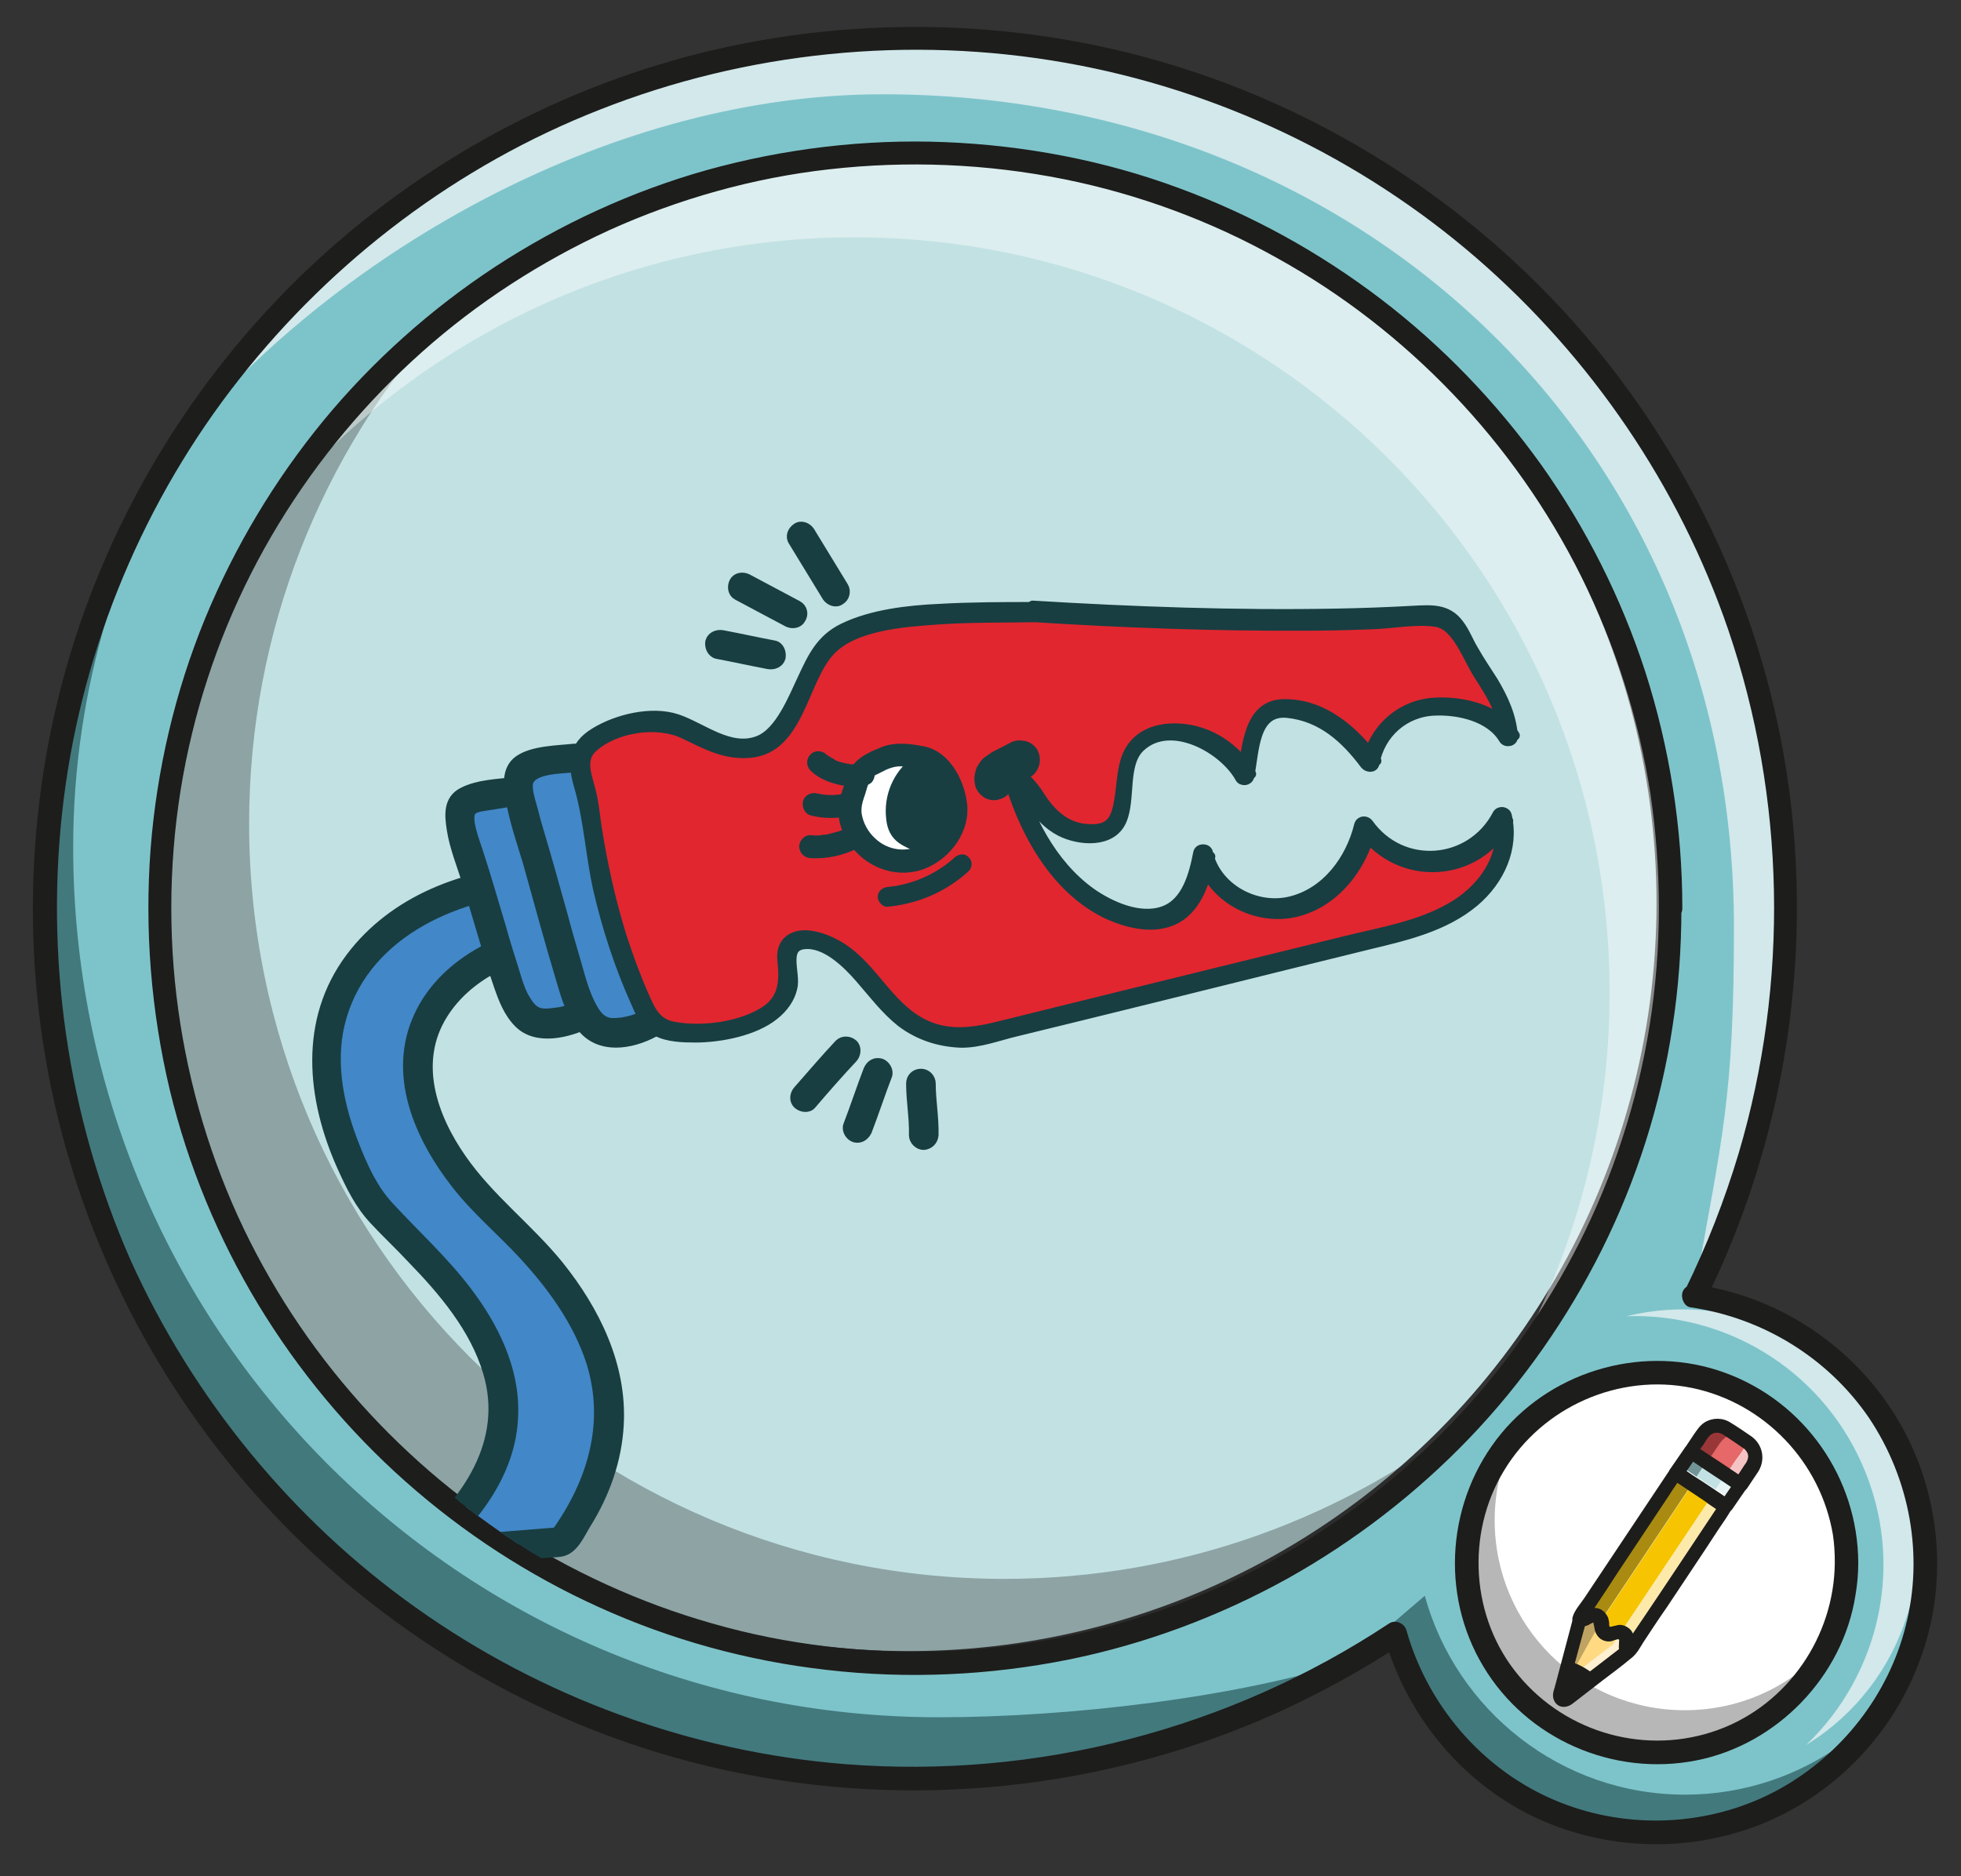 <?xml version="1.0" encoding="utf-8"?>
<!-- Generator: Adobe Illustrator 24.2.0, SVG Export Plug-In . SVG Version: 6.00 Build 0)  -->
<svg version="1.1" id="Layer_1" xmlns="http://www.w3.org/2000/svg" xmlns:xlink="http://www.w3.org/1999/xlink" x="0px" y="0px"
	 viewBox="0 0 418 400" style="enable-background:new 0 0 418 400;" xml:space="preserve">
<rect x="0" y="0" width="418" height="400" fill="#333333" stroke="none"/>
<style type="text/css">
	.st0{fill:#C2E1E3;}
	.st1{fill:#7DC4CA;}
	.st2{opacity:0.32;}
	.st3{fill:#1D1D1B;}
	.st4{opacity:0.42;}
	.st5{fill:#FFFFFF;}
	.st6{fill:#D2E8EB;}
	.st7{fill:#42797D;}
	.st8{fill:#F7C402;}
	.st9{fill:#F72872;}
	.st10{fill:#E66869;}
	.st11{fill:#390075;}
	.st12{fill:#FFDA83;}
	.st13{fill:#AA8B12;}
	.st14{fill:#993637;}
	.st15{fill:#729496;}
	.st16{fill:#FDEAAB;}
	.st17{fill:#F5C3C3;}
	.st18{fill:#E7F3F4;}
	.st19{fill:#FFF0D1;}
	.st20{fill:#BFA362;}
	.st21{clip-path:url(#SVGID_2_);}
	.st22{fill:#4287C7;}
	.st23{fill:#183E42;stroke:#183E42;stroke-width:2.112;stroke-linecap:round;stroke-linejoin:round;stroke-miterlimit:10;}
	.st24{fill:#E1262F;}
	.st25{fill:#183E42;stroke:#183E42;stroke-width:0.704;stroke-linecap:round;stroke-linejoin:round;stroke-miterlimit:10;}
	.st26{fill:#183E42;}
</style>
<g>
	<circle class="st0" cx="193.6" cy="192.5" r="159.5"/>
</g>
<g>
	<g>
		<path class="st1" d="M361.3,276.2c12.4-24.9,19.4-52.9,19.4-82.6c0-102.4-83.1-185.5-185.5-185.5S9.6,91.2,9.6,193.6
			s83.1,185.5,185.5,185.5c37.9,0,73.1-11.4,102.5-30.9c6.6,24.4,29,42.4,55.5,42.4c31.8,0,57.5-25.7,57.5-57.5
			C410.6,304.1,389.2,280.1,361.3,276.2z M195.1,354.6c-88.9,0-161-72.1-161-161s72.1-161,161-161s161,72.1,161,161
			S284,354.6,195.1,354.6z M353.1,373.6c-22.4,0-40.5-18.1-40.5-40.5s18.1-40.5,40.5-40.5s40.5,18.1,40.5,40.5
			S375.5,373.6,353.1,373.6z"/>
	</g>
</g>
<g class="st2">
	<path class="st3" d="M214.1,336.6c-88.9,0-161-72.1-161-161c0-41.3,15.6-79,41.2-107.5c-36.7,29.5-60.2,74.8-60.2,125.5
		c0,88.9,72.1,161,161,161c47.6,0,90.4-20.7,119.8-53.5C287.4,323.3,252.3,336.6,214.1,336.6z"/>
</g>
<g class="st4">
	<path class="st5" d="M182.1,50.6c88.9,0,161,72.1,161,161c0,31.2-8.9,60.3-24.2,85c23.2-27.9,37.2-63.8,37.2-103
		c0-88.9-72.1-161-161-161c-57.7,0-108.4,30.4-136.8,76C87.9,73.2,132.4,50.6,182.1,50.6z"/>
</g>
<g>
	<circle class="st5" cx="353.1" cy="333.1" r="40.5"/>
	<g>
		<path class="st3" d="M391.1,333.1c-0.1,15.7-10,30.3-24.9,35.7c-15.1,5.5-32.2,0.8-42.5-11.6c-10.2-12.2-11.3-30.2-3.1-43.7
			c8.2-13.6,24.5-20.8,40.1-17.6c15.4,3.2,27.4,15.8,30,31.3C391,329.2,391.1,331.1,391.1,333.1c0,3.2,5,3.2,5,0
			c-0.1-18-11.4-34.2-28.3-40.4c-16.8-6.2-36.4-0.9-47.8,12.9c-11.5,14-13.2,34.1-3.8,49.7c9.3,15.5,27.7,23.5,45.4,20
			c17.2-3.4,31.2-17.9,33.9-35.2c0.4-2.3,0.6-4.6,0.6-6.9C396.1,329.9,391.1,329.9,391.1,333.1z"/>
	</g>
</g>
<g>
	<path class="st6" d="M188.1,20.1c102.4,0,181.5,75.1,181.5,177.5c0,36.9-2.5,44.5-8.5,78.5c13-35,19.5-37.1,19.5-82.5
		c0-102.4-83.1-185.5-185.5-185.5C129.6,8.1,72,42.1,39,93.5C73,52.9,131,20.1,188.1,20.1z"/>
</g>
<g>
	<path class="st7" d="M200.1,366.1C97.7,366.1,15.6,283,15.6,180.6c0-34,10.1-65.8,27.4-93.2C22,117.5,9.6,154.1,9.6,193.6
		c0,102.4,83.1,185.5,185.5,185.5c34.1,0,66.1-9.2,93.6-25.3C264.4,361.9,227.7,366.1,200.1,366.1z"/>
</g>
<g class="st2">
	<path class="st3" d="M359.1,364.6c-22.4,0-40.5-18.1-40.5-40.5c0-6.4,1.5-12.4,4.1-17.7c-6.3,7.1-10.1,16.5-10.1,26.7
		c0,22.4,18.1,40.5,40.5,40.5c16,0,29.9-9.3,36.4-22.8C382.1,359.3,371.3,364.6,359.1,364.6z"/>
</g>
<g>
	<g>
		<path class="st8" d="M341.3,345.5c0.1,0.3,0.1,0.7,0.2,1c0.1,0.7,0.1,1.3,0.7,1.7c0.6,0.4,1.2,0.2,1.8,0c0.5-0.2,1-0.3,1.5-0.2
			l20.1-30.1l-4.1-2.7L341.3,345.5z"/>
	</g>
	<polygon class="st9" points="360.4,309.4 362.9,305.6 360.4,309.4 	"/>
	<path class="st10" d="M366.6,307.6l-2.7,4l4.1,2.7l2-3c1.2-1.7,3.1-3.6,1.4-4.8l1.3,0.8l-1.6-1
		C369.2,305.3,367.7,305.9,366.6,307.6z"/>
	<path class="st9" d="M368.2,304.6c-1.7-1.2-4.1-0.7-5.2,1C364.1,303.9,366.4,303.4,368.2,304.6z"/>
	<polygon class="st11" points="360.4,309.4 360.4,309.4 360.4,309.4 360.4,309.4 	"/>
	<path class="st11" d="M360.4,309.4l-1.6,2.4L360.4,309.4z"/>
	<path class="st11" d="M368.8,319.9l1.2-1.9L368.8,319.9z"/>
	<path class="st12" d="M340.3,347.3l-0.8-0.1l-4.9,10.6l8.9-6.8l0.3-0.3l1.6-2.5c-0.4-0.1-0.9,0.1-1.3,0.2c-0.7,0.2-1.3,0.4-2,0
		s-0.7-1.1-0.8-1.8c0-0.3-0.1-0.6-0.1-0.9l-0.6,0.8C340.4,346.7,340.3,347,340.3,347.3z"/>
	<path class="st11" d="M344,348.2c-0.6,0.2-1.2,0.4-1.8,0c-0.6-0.4-0.7-1-0.7-1.7c0-0.4-0.1-0.7-0.2-1l-0.1,0.1
		c0.3,0.9,0,2.1,0.9,2.7c1.1,0.7,2.2-0.4,3.3-0.2l0.1-0.1C345,347.9,344.5,348.1,344,348.2z"/>
	<path class="st11" d="M342.1,348.3c-1-0.6-0.6-1.8-0.9-2.7l-0.1,0.1c0.1,0.3,0.1,0.6,0.1,0.9C341.3,347.2,341.4,347.9,342.1,348.3
		c0.6,0.5,1.3,0.3,1.9,0.1c0.4-0.1,0.9-0.3,1.3-0.2l0.1-0.1C344.3,347.9,343.2,349,342.1,348.3z"/>
	<path class="st11" d="M371,306.5l-2.8-1.9L371,306.5z"/>
	<path class="st13" d="M338.4,344.8c0.7-0.3,1.3-0.7,2.1-0.3c0.4,0.2,0.6,0.6,0.8,0.9l20.2-30.3l-3.4-2.3l-21.3,32l-0.1,0.3l0,0
		C337.3,345.4,337.8,345.1,338.4,344.8z"/>
	<path class="st14" d="M363.9,311.7l2.7-4c1.2-1.7,2.7-2.3,4.4-1.2l-2.8-1.9c-1.7-1.2-4.1-0.7-5.2,1l-2.5,3.8L363.9,311.7z"/>
	
		<rect x="359.1" y="310.3" transform="matrix(0.555 -0.832 0.832 0.555 -99.131 439.169)" class="st15" width="3.9" height="4"/>
	<path class="st11" d="M340.5,344.7c0.4,0.2,0.6,0.6,0.7,0.9l0.1-0.1C341.2,345.1,340.9,344.8,340.5,344.7c-0.8-0.5-1.5-0.2-2.1,0.2
		c-0.6,0.3-1.1,0.6-1.7,0.3l0,0v0.1C338,345.8,339,343.9,340.5,344.7z"/>
	<polygon class="st5" points="371.1,316.5 371.1,316.5 373.6,312.7 	"/>
	<path class="st16" d="M365.6,317.9L345.5,348c0.2,0,0.5,0.1,0.7,0.3c0.7,0.6,0.7,1.4,0.6,2.1c-0.1,0.6-0.1,1.2,0.3,1.7l0,0l0.3-0.2
		l21.3-32l0,0L365.6,317.9z"/>
	<path class="st17" d="M369.9,311.4l-2,3l3.1,2.1l2.5-3.8c1.2-1.7,0.7-4.1-1-5.2l-1.3-0.8C373,307.8,371.1,309.7,369.9,311.4z"/>
	
		<rect x="366.4" y="315.3" transform="matrix(0.555 -0.832 0.832 0.555 -99.921 447.326)" class="st18" width="3.9" height="3.6"/>
	<path class="st19" d="M343.4,350.9l-8.9,6.8l-2,4.2c0.1,0.1,0.2,0.2,0.3,0.3c0.3,0.2,0.7,0.3,1.1,0l13-10c-0.4-0.5-0.4-1.2-0.3-1.8
		c0.1-0.7,0.1-1.4-0.5-1.9c-0.2-0.2-0.5-0.3-0.7-0.3l-1.6,2.5L343.4,350.9z"/>
	<path class="st5" d="M346.8,350.4c0.1-0.7,0.1-1.5-0.6-2.1c-0.2-0.2-0.5-0.3-0.7-0.3l-0.1,0.1c0.2,0,0.5,0.1,0.7,0.3
		c1.3,1.1-0.1,2.7,0.9,3.8l0.1-0.1l0,0C346.7,351.7,346.7,351.1,346.8,350.4z"/>
	<path class="st20" d="M340.4,344.7c-0.7-0.4-1.3-0.1-2,0.3c-0.5,0.3-1.1,0.6-1.8,0.4l-4.3,15.8c0,0.1,0,0.3,0,0.4s0.1,0.3,0.2,0.4
		l2-4.2l4.2-7.6l1.6-2.8c0.1-0.3,0.2-0.5,0.4-0.8l0.6-0.8C341.1,345.3,340.9,345,340.4,344.7z"/>
	
		<rect x="362.8" y="312.3" transform="matrix(0.555 -0.832 0.832 0.555 -99.567 443.328)" class="st0" width="3.9" height="4.9"/>
	<g>
		<g>
			<path class="st3" d="M373.3,306.2c-1.5-1-2.9-2-4.4-2.9c-1.7-1.1-3.8-1.1-5.5-0.1c-1.1,0.7-1.7,1.7-2.4,2.7
				c-0.6,0.9-1.2,1.8-1.8,2.7c-0.5,0.7-0.1,1.6,0.5,2.1c2.6,1.8,5.3,3.5,7.9,5.3c0.9,0.6,1.8,1.2,2.7,1.8c0.7,0.5,1.6,0.1,2.1-0.5
				c0.8-1.2,1.6-2.4,2.4-3.6C376.4,311.1,375.7,307.9,373.3,306.2c-0.7-0.5-1.7-0.1-2.1,0.5c-0.4,0.7-0.1,1.6,0.5,2.1
				c0.3,0.2,0.6,0.6,0.8,1c0.1,0.2,0.2,0.8,0.1,1c-0.1,0.6-0.4,1.1-0.8,1.6c-0.7,1.1-1.4,2.2-2.2,3.2c0.7-0.2,1.4-0.4,2.1-0.5
				c-2.7-1.8-5.3-3.6-8-5.3c-0.9-0.6-1.8-1.2-2.6-1.8c0.2,0.7,0.4,1.4,0.5,2.1c0.5-0.7,0.9-1.4,1.4-2c0.4-0.6,0.9-1.5,1.4-2
				c0.8-0.8,1.9-0.9,3-0.2c0.8,0.5,1.6,1.1,2.4,1.6c0.6,0.4,1.3,0.9,1.9,1.3c0.7,0.4,1.7,0.1,2.1-0.5
				C374.3,307.5,374,306.7,373.3,306.2z"/>
		</g>
	</g>
	<g>
		<g>
			<path class="st3" d="M368.7,313.2c-2.5-1.7-5-3.4-7.5-5c-0.7-0.5-1.6-0.1-2.1,0.5c-1,1.5-2.1,3-3.1,4.5c-0.5,0.7-0.1,1.6,0.5,2.1
				c2.7,1.8,5.3,3.6,8,5.3c0.9,0.6,1.7,1.2,2.6,1.7c0.7,0.5,1.6,0.1,2.1-0.5c1-1.5,2.1-3,3.1-4.5c0.5-0.7,0.1-1.6-0.5-2.1
				C370.7,314.6,369.7,313.9,368.7,313.2c-1.6-1.1-3.1,1.5-1.5,2.6c1,0.7,2.1,1.4,3.1,2.1c-0.2-0.7-0.4-1.4-0.5-2.1
				c-1,1.5-2.1,3-3.1,4.5c0.7-0.2,1.4-0.4,2.1-0.5c-2.7-1.8-5.3-3.6-8-5.3c-0.9-0.6-1.7-1.2-2.6-1.8c0.2,0.7,0.4,1.4,0.5,2.1
				c1-1.5,2.1-3,3.1-4.5c-0.7,0.2-1.4,0.4-2.1,0.5c2.5,1.7,5,3.4,7.5,5C368.8,316.9,370.3,314.3,368.7,313.2z"/>
		</g>
	</g>
	<g>
		<g>
			<path class="st3" d="M365.5,317.9c-2.5-1.7-5-3.3-7.5-5c-0.7-0.5-1.6-0.1-2.1,0.5c-6.1,9.1-12.1,18.2-18.2,27.3
				c-0.8,1.2-2.1,2.6-2.5,4.1c-0.2,0.8,0.3,1.6,1,1.8c0.6,0.2,1.3,0.1,1.8,0c0.4-0.1,1.5-0.9,1.8-0.6s0.1,1.3,0.3,1.7
				c0.2,0.7,0.6,1.3,1.1,1.7c0.6,0.4,1.3,0.6,2,0.5c0.4,0,1.7-0.7,2-0.3c0.2,0.2-0.1,1.6,0,1.9c0.1,0.6,0.3,1.2,0.8,1.7
				c0.4,0.4,1.3,0.6,1.8,0.2c1.1-0.8,1.8-2.2,2.5-3.3c1.6-2.4,3.2-4.9,4.9-7.3c3.7-5.6,7.5-11.2,11.2-16.9c0.9-1.3,1.8-2.6,2.6-4
				c0.5-0.7,0.1-1.6-0.5-2.1C367.5,319.3,366.5,318.6,365.5,317.9c-1.6-1.1-3.1,1.5-1.5,2.6c1,0.7,2.1,1.4,3.1,2.1
				c-0.2-0.7-0.4-1.4-0.5-2.1c-6,9-12,18.1-18.1,27.1c-0.6,0.9-1.2,1.7-1.7,2.6c-0.2,0.2-0.3,0.5-0.5,0.7c-0.4,0.7,0.7-0.5,0.1-0.1
				c0.6,0.1,1.2,0.2,1.8,0.2c0.1,0.2,0.1-0.6,0.1-0.8c0-0.3,0-0.6,0-1c-0.1-0.8-0.4-1.5-1-2s-1.3-0.8-2.1-0.8
				c-0.4,0-1.9,0.5-2.1,0.4c-0.1-0.1-0.1-0.7-0.1-0.9c-0.1-0.4-0.1-0.8-0.3-1.2c-0.3-0.6-0.7-1.1-1.3-1.5c-0.7-0.4-1.5-0.5-2.3-0.3
				c-0.4,0.1-1.6,0.9-1.9,0.8c0.3,0.6,0.7,1.2,1,1.8c0.2-0.6-0.2,0.3,0-0.1c0.1-0.2,0.2-0.4,0.4-0.6c0.5-0.7,1-1.5,1.4-2.2
				c1.6-2.4,3.2-4.8,4.8-7.3c3.7-5.6,7.4-11.1,11.1-16.7c0.8-1.3,1.7-2.5,2.5-3.8c-0.7,0.2-1.4,0.4-2.1,0.5c2.5,1.7,5,3.3,7.5,5
				C365.6,321.6,367.1,319,365.5,317.9z"/>
		</g>
	</g>
	<g>
		<g>
			<path class="st3" d="M348.1,350.4c0.1-1.6-0.5-3.1-2.1-3.6c-0.7-0.2-1.4-0.1-2.1,0.1c-0.4,0.1-0.9,0.4-1.1,0.2
				c-0.1-0.2-0.1-0.6-0.1-0.8c0-0.4-0.1-0.8-0.2-1.2c-0.2-0.7-0.7-1.3-1.3-1.6c-0.7-0.4-1.6-0.5-2.4-0.2c-0.4,0.1-1.3,0.8-1.7,0.7
				c-0.8-0.2-1.6,0.2-1.8,1c-1.3,4.9-2.6,9.8-3.9,14.7c-0.3,0.9-0.6,1.9-0.1,2.9c0.8,1.6,2.6,1.6,3.9,0.6c2.2-1.7,4.4-3.4,6.6-5.1
				c2-1.5,4-3,5.9-4.6c0.6-0.5,1-1.3,0.5-2.1C348,351.1,348.1,350.8,348.1,350.4c0.2-1.9-2.8-1.9-3,0c-0.1,0.9,0,1.8,0.5,2.5
				c0.2-0.7,0.4-1.4,0.5-2.1c-3.8,2.9-7.6,5.9-11.5,8.8c-0.3,0.3-0.7,0.5-1,0.8c-0.1,0.1-0.5,0.3-0.5,0.4c0.1-0.4,1,0.5,0.7,0.7
				c0,0,0-0.2,0.1-0.2c0.1-0.3,0.2-0.6,0.2-0.9c0.7-2.7,1.5-5.4,2.2-8.1c0.6-2.2,1.2-4.4,1.8-6.6c-0.6,0.3-1.2,0.7-1.8,1
				c0.7,0.1,1.4,0.1,2.1-0.2c0.4-0.1,1-0.7,1.4-0.6c-0.3,0,0,0.6,0,0.8c0.1,0.6,0.2,1.2,0.5,1.7c0.7,1.2,2.1,1.7,3.4,1.4
				c0.3-0.1,1.1-0.5,1.4-0.4c0,0-0.1-0.1,0,0s0,0.6,0,0.7C344.9,352.3,347.9,352.3,348.1,350.4z"/>
		</g>
	</g>
	<g>
		<g>
			<path class="st3" d="M332.5,361.2c0,0.1,0,0.3,0,0.4s0.1,0.3,0.2,0.4s0.2,0.2,0.3,0.3c0.3,0.2,0.7,0.3,1.1,0l6.3-4.8
				c-1.7-1.5-3.7-2.7-5.8-3.3L332.5,361.2z"/>
		</g>
	</g>
</g>
<g>
	<path class="st7" d="M296.7,346.2c6.6,24.4,29,42.4,55.5,42.4c16,0,30.4-6.5,40.8-17c-9.5,6.9-21.2,11-33.8,11
		c-26.5,0-48.8-18-55.5-42.4L296.7,346.2z"/>
</g>
<g>
	<g>
		<path class="st6" d="M344.9,280.7"/>
	</g>
	<g>
		<path class="st6" d="M346.7,280.6c20.9-0.7,41,11,50.1,31.3c9.5,21.1,4,45-11.8,60.1c21.2-13,29.9-40,19.4-63.3
			C394.4,286.3,369.8,274.9,346.7,280.6z"/>
	</g>
</g>
<g>
	<g>
		<path class="st3" d="M363.4,277.5c18.4-37.1,24.1-79.8,16.1-120.4c-6.5-32.9-22-63.7-44.3-88.7c-22.2-24.8-50.9-43.5-82.6-53.7
			C219.4,4,183.3,2.9,149.4,11.3C117,19.4,87,36.3,63.2,59.7S22,112.8,13.4,145c-9,33.5-8.5,69.5,1.5,102.7
			c9.6,32.1,27.9,61.4,52.5,84.1s55.1,38.7,87.8,45.7c39.1,8.4,80.4,4.1,116.9-12.3c9.3-4.2,18.2-9.1,26.7-14.7
			c-1.2-0.5-2.4-1-3.7-1.5c4.6,16.4,16.1,30.6,31.4,38.1c15.6,7.6,34.1,8.1,50.1,1.3c15-6.4,26.8-18.9,32.5-34.1
			c6.1-16,4.8-34.3-3.3-49.4c-8.9-16.6-25.5-28.3-44.1-31c-1.3-0.2-2.7,0.3-3.1,1.7c-0.3,1.2,0.4,2.9,1.7,3.1
			c15.3,2.2,29.3,10.7,38.1,23.6c8.7,13,11.7,29.3,7.8,44.4c-3.7,14.6-13.5,27.2-26.7,34.6c-13.8,7.7-30.7,8.9-45.5,3.5
			c-16.6-6-29.4-20.2-34.2-37.2c-0.4-1.5-2.3-2.4-3.7-1.5c-34.1,22.6-75.1,33.2-115.9,30c-32.9-2.6-64.8-14.3-91.6-33.4
			c-26.3-18.7-47.4-44.5-60.7-73.9C14.3,238,9.4,203.6,13.6,170.2c4.1-32.5,17.2-63.8,37.5-89.5c20-25.4,46.6-45.5,76.7-57.3
			c31.4-12.4,66.1-15.9,99.4-10c32.2,5.7,62.6,20.1,87.4,41.5c24.5,21.2,43.3,48.7,53.8,79.4c12.2,35.8,13,75.2,2.2,111.6
			c-3,10-6.8,19.7-11.4,29.1C357.7,277.8,362,280.3,363.4,277.5z"/>
	</g>
</g>
<g>
	<g>
		<path class="st3" d="M353.6,193.6c0,16.7-2.6,33.3-7.8,49.1c-4.9,15.2-12.2,29.6-21.5,42.7c-9.1,12.9-20.3,24.5-32.8,34.1
			c-12.7,9.7-26.8,17.5-41.8,23c-15.6,5.7-32,8.9-48.5,9.5c-16.7,0.6-33.4-1.3-49.4-5.9c-15.5-4.4-30.3-11.2-43.8-20
			c-13.2-8.7-25.1-19.4-35.2-31.6s-18.5-26.1-24.5-40.8c-6.2-15.2-10-31.3-11.3-47.6c-1.3-16.8,0-33.7,4-50
			c3.8-15.6,10-30.6,18.4-44.4C67.8,97.9,78.1,85.6,90,75s25.4-19.3,39.8-25.9c14.8-6.7,30.8-11.2,46.9-13
			c16.7-1.9,33.6-1.2,50.1,2.1c15.9,3.2,31.3,8.9,45.4,16.8c13.9,7.7,26.5,17.5,37.5,29s20.3,24.7,27.4,39
			c7.2,14.5,12.2,30.2,14.7,46.2C353,177.3,353.6,185.5,353.6,193.6c0,3.2,5,3.2,5,0c0-17.1-2.7-34.2-7.9-50.4
			c-5.1-15.7-12.6-30.6-22.1-44c-9.6-13.4-21.1-25.4-34.2-35.4s-27.6-18-43.1-23.7c-15.9-5.9-32.8-9.1-49.8-9.8
			c-17.2-0.7-34.5,1.4-51,6c-15.9,4.5-31.1,11.5-45,20.6C91.8,65.9,79.4,77,69,89.6c-10.5,12.8-19,27-25.3,42.3
			c-6.4,15.6-10.3,32.3-11.6,49.1c-1.3,17.2,0.1,34.6,4.1,51.4c3.9,16.1,10.3,31.6,18.9,45.8c8.5,14,19.1,26.8,31.4,37.7
			c12.3,10.9,26.1,19.9,41.1,26.7c15.4,7,31.8,11.5,48.6,13.4c17.2,2,34.7,1.2,51.6-2.2c16.3-3.3,32.1-9.2,46.7-17.3
			c14.3-8,27.5-18.2,38.8-30s20.8-25.4,28.1-40c7.5-15,12.6-31.1,15.1-47.6c1.3-8.3,1.9-16.8,1.9-25.2
			C358.6,190.4,353.6,190.4,353.6,193.6z"/>
	</g>
</g>
<g>
	<defs>
		<circle id="SVGID_1_" cx="201" cy="190" r="166"/>
	</defs>
	<clipPath id="SVGID_2_">
		<use xlink:href="#SVGID_1_"  style="overflow:visible;"/>
	</clipPath>
	<g class="st21">
		<g>
			<path class="st22" d="M118,199.9c-12.7,1.8-25.8,9.9-28.5,22.4c-2.6,12.1,4.8,24.1,13.1,33.3c6.1,6.8,45.3,35.8,17.1,72.9
				l-30,2.4c43-35.7-5.9-66.3-11.5-76.1c-6.6-11.7-11.3-25.4-7.7-38.3c2.5-9,8.9-16.6,16.9-21.5c7.9-4.9,17.3-7.3,26.6-7.8"/>
			<path class="st23" d="M117.4,197.9c-11.3,1.8-23.1,7.9-28.1,18.7c-5.8,12.5,0.1,25.8,8,35.9c4.3,5.5,9.6,9.9,14.3,15
				c6.1,6.6,11.6,14.2,14.4,22.8c4.2,13.4,0.1,26.3-8,37.3c0.6-0.3,1.2-0.7,1.8-1c-10,0.8-20,1.6-30,2.4c0.5,1.2,1,2.4,1.5,3.5
				c9.3-7.9,17.8-18.2,18.1-31c0.3-9.7-4.2-18.7-9.9-26.2c-5-6.6-11.1-12.1-16.7-18.2c-3.4-3.7-5.5-8.4-7.3-13
				c-3.2-8.1-5.1-17.1-3.1-25.7c4.5-18.9,24-27.8,41.8-29c2.6-0.2,2.7-4.3,0-4.1c-15.1,1-30.2,6.5-39.5,18.9
				c-10,13.4-8.3,30-1.8,44.5c1.9,4.2,3.8,8.1,6.9,11.4c2.6,2.8,5.4,5.4,8,8.2c6.7,6.9,13.4,14.8,16.2,24.2
				c4.5,15-4.6,27.8-15.7,37.1c-1.3,1.1-0.3,3.7,1.5,3.5c8.6-0.7,17.1-1.3,25.7-2c1.3-0.1,2.8-0.1,4.1-0.3c2.7-0.5,4-3.8,5.3-5.9
				c4-6.4,6.6-13.6,7-21.2c0.7-12.6-5.1-24.3-12.8-33.9c-6.5-8-14.8-14.2-20.7-22.7c-6.3-9-10.4-20.7-4-30.9
				c5.2-8.3,14.9-12.7,24.3-14.2C121.2,201.5,120.1,197.5,117.4,197.9L117.4,197.9z"/>
		</g>
		<g>
			<path class="st22" d="M110,168.7c-2.7,0.3-5.4,0.8-8.1,1.3c-1,0.2-2,0.4-2.7,0.9c-1.1,0.7-1.2,1.7-1.2,2.6c0.1,3.1,1,6,1.9,8.9
				c3.2,9.9,5.3,18.3,9,29.2c0.6,1.8,2.4,4.9,4.5,6c2.1,1.1,8.3-0.2,10.8-1.5"/>
			<path class="st23" d="M110,166.7c-3.5,0.4-8,0.5-11.3,2.2c-3.2,1.6-2.9,4.9-2.4,8c0.6,3.8,2.1,7.4,3.2,11c1.1,3.6,2.2,7.3,3.3,11
				c1.1,3.7,2.2,7.5,3.5,11.2c1,2.9,2.1,5.8,4.3,8c3.8,3.8,10.5,2.1,14.8,0c2.4-1.2,0.3-4.7-2.1-3.6c-1.8,0.9-3.8,1.3-5.8,1.5
				c-2.5,0.3-3.8-0.2-5.2-2.4c-1.5-2.2-2.1-4.8-2.9-7.3c-0.9-2.8-1.8-5.7-2.6-8.6c-1.6-5.3-3.1-10.6-4.8-15.8c-0.6-2-3-7.7-1.4-9.2
				c0.9-0.8,3-0.9,4.1-1.1c1.8-0.3,3.5-0.6,5.3-0.8C112.7,170.5,112.7,166.3,110,166.7L110,166.7z"/>
		</g>
		<g>
			<path class="st22" d="M122.4,161.7c-2.7,0.3-5.4,0.7-8.1,1.3c-1,0.2-2,0.4-2.7,1c-1,0.8-1.1,2-1.1,3.1c0.2,3.6,1.2,7.1,2.2,10.6
				c3.6,11.8,5.9,21.8,10.1,34.8c0.7,2.1,2.6,5.8,4.7,7.3c2.2,1.4,8.3,0.1,10.8-1.4"/>
			<path class="st23" d="M122.4,159.6c-3.6,0.4-8.8,0.4-11.8,2.5c-2.8,2-2.2,5.7-1.7,8.6c0.8,4.5,2.3,8.8,3.6,13.1
				c1.2,4.2,2.3,8.4,3.5,12.6c1.2,4.3,2.4,8.5,3.7,12.8c1,3.4,2,6.8,4.2,9.6c3.8,5,10.6,3.9,15.6,1.2c2.4-1.3,0.3-4.8-2.1-3.6
				c-2,1.1-4.5,1.7-6.7,1.7c-2.7,0-3.9-2.1-5-4.3c-1.4-2.9-2.2-6.2-3.1-9.3c-0.9-3.1-1.8-6.1-2.6-9.2c-1.7-6-3.3-11.9-5.1-17.9
				c-0.5-1.6-0.9-3.1-1.3-4.7c-0.4-1.6-1.4-4.3-1-5.9c0.8-3,7.1-2.9,9.8-3.2C125,163.4,125,159.3,122.4,159.6L122.4,159.6z"/>
		</g>
		<g>
			<path class="st24" d="M220.7,130.5c24.8,1.5,56.5,2.6,82.2,1.1c1.9-0.1,3.9-0.4,5.5,0.5c1.8,0.9,2.8,2.8,3.6,4.6
				c3.3,6.9,9.6,13,9.8,20.7c-2.7-5.2-12.1-7.2-17.9-6.3c-5.8,1-10.7,5.9-11.5,11.7c-2.5-3.3-5.1-6.7-8.8-8.6
				c-3.6-2-10.9-4.6-13.8-1.7c-3,2.9-3.3,9.5-4.1,13.1c-4-7.7-15.3-12.1-22.5-7.2c-5,3.4-1.6,17.9-7.6,19c-8.8,1.6-12.9-3.5-16.1-9
				c0,0-1-1.2-4-3.9c2.2,8.2,3.1,9.8,7.6,17s11.7,13.3,20.2,14.3c8.5,1,11.7-5.3,13.3-13.7c1.6,8,10.8,12.9,18.8,11.1
				c7.9-1.8,13.8-9.1,15.6-17c3.3,5,9.3,8,15.3,7.6c5.9-0.4,11.5-4.2,14.1-9.6c1.8,6.8-2.2,14.1-7.9,18.2
				c-5.7,4.2-12.7,5.9-19.5,7.6c-28.7,6.9-57.4,14.2-86.1,21.2c-20.6,0.7-19.8-20.1-36.1-20.9c-3.6,0.8-3.2,3.3-2.7,5.9
				c0.8,4.1-0.6,6.8-2.9,9c-3.1,3-9.6,4.1-14.4,5c-2.3,0.4-7.5-0.1-9.5-0.8c-2-0.7-2.9-2.4-3.7-3.9c-6.8-14.3-10.3-29.8-12.3-45.2
				c-0.2-1.8-3.3-8.4-0.4-11.1c3.8-3.6,9.9-5.1,15.8-5.3c6.2-0.2,11.1,7.1,21,5.3c5.2-1,11-15.1,12.7-18.5c2.1-4.3,6.2-6.3,10.9-7.4
				c5.2-1.3,11.9-2.4,17.2-2.4C210.7,130.8,212.4,130.6,220.7,130.5z"/>
			<path class="st23" d="M220.7,131.6c19.1,1.2,38.2,1.9,57.3,1.8c4.8,0,9.5-0.1,14.3-0.3c4.4-0.1,9.6-1.2,13.9-0.5
				c4.4,0.7,6.7,7.8,9,11.3c2.7,4.2,5.3,8.4,5.7,13.4c0.7-0.2,1.3-0.4,2-0.5c-3.3-5.6-11.2-7.4-17.3-7c-7.1,0.5-12.9,5.7-14.2,12.7
				c0.7-0.1,1.3-0.2,2-0.3c-4.8-6.3-11.1-12.1-19.6-12.1c-7.9,0-7.9,9.5-9.1,15.2c0.7-0.1,1.3-0.2,2-0.3c-3.1-5.5-9-9.4-15.4-9.7
				c-5.6-0.3-10.3,2-11.6,7.6c-0.7,2.8-0.7,5.7-1.3,8.6c-0.8,4.2-2.5,5.6-7,5.2c-4.5-0.4-7.6-3.5-9.9-7.2c-1.4-2.2-3.1-3.8-5-5.6
				c-0.8-0.7-2.1,0-1.8,1c3.1,11.5,9.7,24.1,20.8,29.7c4.5,2.2,10.6,3.8,15.3,1.2c4.6-2.6,6.2-8.3,7.2-13.2c-0.7,0-1.4,0-2.1,0
				c1.9,8.2,10.7,13.3,18.9,12.1c9.1-1.4,15.5-9.5,17.5-18c-0.7,0.1-1.3,0.2-2,0.3c8,11.3,24.8,10.3,31.2-2c-0.7-0.1-1.3-0.2-2-0.3
				c1.7,8-3.7,15.2-10.4,18.9c-6.7,3.8-14.5,5.1-21.9,6.9c-16.7,4.1-33.3,8.2-50,12.3c-8.1,2-16.2,4-24.3,6
				c-6.4,1.6-12.3,2.2-18-1.6c-6.5-4.3-9.8-12.2-16.8-15.9c-2.8-1.5-7.7-3.2-10.3-0.5c-1.1,1.2-1.2,2.8-1,4.3
				c0.4,4.2,0.2,7.8-3.6,10.4c-5.2,3.4-13.4,4.5-19.5,3.4c-4-0.7-5.1-3.6-6.6-7c-1.8-4.1-3.3-8.3-4.7-12.6c-2.3-7.5-4-15.2-5.2-22.9
				c-0.4-2.6-0.6-5.3-1.3-7.9c-0.8-3.2-2.3-6.6,0.4-9.1c4.8-4.4,13.9-5.7,19.6-2.9c4.6,2.2,8.7,4.5,14,4
				c10.5-0.9,11.2-15.6,17.1-21.8c5.1-5.4,15.7-6.1,22.6-6.6C206.6,131.6,213.7,131.7,220.7,131.6c1.4,0,1.4-2.2,0-2.2
				c-6.8,0-13.7,0-20.6,0.4c-6.6,0.3-14.3,1.2-20.3,4.1c-4.8,2.3-6.6,6.2-8.7,10.7c-2,4.2-4.8,11.5-9.4,13.3
				c-6.1,2.4-12-2.8-17.4-4.6c-5.4-1.8-12.8,0-17.5,2.9c-4.8,2.9-4.8,6.7-3.3,11.7c2,7,2.4,14.6,4,21.7c1.9,8.2,4.5,16.2,7.9,23.8
				c1.1,2.5,2.1,5.2,4.7,6.5c2.3,1.2,5.5,1.3,8.1,1.3c5.3,0,12.6-1.4,16.8-4.8c1.9-1.5,3.4-3.5,3.9-5.8c0.8-3-2.1-8.8,2.5-9.3
				c4.6-0.5,9.2,4.1,11.9,7.2c2.8,3.2,5.4,6.7,8.8,9.4c3.7,2.8,8,4.2,12.6,4.4c4,0.1,8.1-1.5,11.9-2.4c4.6-1.1,9.3-2.3,13.9-3.4
				c20.4-5,40.7-10.1,61.1-15.1c7.9-1.9,16.3-3.8,22.7-9.2c5.3-4.5,8.5-11.3,6.9-18.3c-0.2-0.9-1.5-1.1-2-0.3
				c-5.6,10.8-20.4,12-27.5,2c-0.5-0.7-1.7-0.7-2,0.3c-1.8,7.4-7,14.5-14.8,16.3c-7.4,1.7-15.7-2.9-17.4-10.4c-0.2-1-1.9-1-2.1,0
				c-0.9,4.6-2.4,10.6-7.3,12.4c-5.1,1.9-11.5-1-15.6-3.9c-8.5-6.1-13.6-16.4-16.2-26.2c-0.6,0.3-1.2,0.7-1.8,1
				c2.2,2.1,3.7,3.8,5.4,6.3c1.6,2.4,3.6,4.5,6.1,5.8c4.1,2.1,11,2.6,13.1-2.3c2-4.6,0.1-12.1,4-15.7c6.5-6,17.8,0.4,21.2,6.6
				c0.4,0.8,1.8,0.7,2-0.3c1.1-5.1,0.8-14.3,8.2-13.5c7.3,0.8,12.3,5.4,16.5,11c0.5,0.6,1.8,0.8,2-0.3c1.2-6.4,6.4-11,12.9-11.2
				c5.1-0.2,11.8,1.3,14.6,6c0.5,0.9,2.1,0.6,2-0.5c-0.3-4.3-2-8-4.2-11.7c-1.4-2.2-2.9-4.4-4.2-6.7c-1.1-1.8-1.8-3.8-3.1-5.5
				c-2.5-3.4-5.9-3.1-9.8-2.9c-5.4,0.3-10.8,0.5-16.3,0.6c-21.6,0.4-43.3-0.4-64.8-1.7C219.3,129.4,219.3,131.5,220.7,131.6z"/>
		</g>
		<g>
			<path class="st22" d="M217.4,162c-1.2,0.6-2.3,1.2-3.5,1.7c-1,0.5-2.3,1.4-2.1,2.5"/>
			<path class="st23" d="M215.8,159.3c-0.7,0.4-1.4,0.7-2.1,1.1c-0.6,0.3-1.3,0.6-1.9,1c-0.4,0.3-0.9,0.6-1.3,0.9
				c-0.4,0.3-0.7,0.7-1,1.2c-0.1,0.1-0.1,0.2-0.2,0.3c-0.2,0.3-0.3,0.7-0.4,1.1c-0.2,0.8-0.2,1.5,0,2.3c0.1,0.7,0.8,1.5,1.4,1.9
				c0.7,0.4,1.6,0.6,2.4,0.3c0.8-0.2,1.5-0.7,1.9-1.4c0.1-0.2,0.2-0.5,0.3-0.7c0.1-0.6,0.1-1.1,0-1.7c0,0,0,0,0-0.1
				c0,0.3,0.1,0.6,0.1,0.8c0-0.1,0-0.2,0-0.4c0,0.3-0.1,0.6-0.1,0.8c0-0.1,0.1-0.3,0.1-0.4c-0.1,0.2-0.2,0.5-0.3,0.7
				c0.1-0.2,0.2-0.3,0.3-0.4c-0.2,0.2-0.3,0.4-0.5,0.6c0.2-0.2,0.4-0.4,0.6-0.6c-0.2,0.2-0.4,0.3-0.6,0.5c0.6-0.5,1.4-0.8,2.1-1.1
				c0.8-0.4,1.7-0.8,2.5-1.3c0.7-0.3,1.2-1.2,1.4-1.9c0.2-0.7,0.1-1.7-0.3-2.4c-0.4-0.7-1.1-1.2-1.9-1.4c-0.3,0-0.6-0.1-0.8-0.1
				C216.8,158.9,216.3,159,215.8,159.3L215.8,159.3z"/>
		</g>
		<g>
			<g>
				<g>
					<path class="st5" d="M195.4,161.3c5.3,0.1,8.8,7.5,8.3,12.2c-0.6,5.3-5.4,9.8-10.7,10.1c-5.3,0.2-10.5-3.9-11.6-9.1
						c-0.3-1.5-0.3-3.1,0.3-4.6c0.9-2.4,1.3-5.6,3.6-6.7C187.9,161.9,190,160.2,195.4,161.3"/>
					<path class="st25" d="M195.4,163.4c3.2,0.1,5.3,4.1,6,7.1c0.8,3.7-1,7.6-4.2,9.6c-3.6,2.2-8,1.7-11-1.2
						c-1.5-1.4-2.6-3.4-2.9-5.5c-0.1-1.2,0.1-2.2,0.5-3.4c0.4-1,0.6-2.1,1-3.1c0.3-0.8,0.7-1.5,1.5-1.9c0.8-0.4,1.6-0.8,2.4-1.2
						c0.4-0.2,1.5-0.6,2.2-0.7c1.3-0.2,2.6,0,3.9,0.2c1.1,0.2,2.2-0.3,2.6-1.4c0.3-1-0.3-2.3-1.4-2.6c-2.8-0.5-5.6-0.7-8.2,0.4
						c-2.2,0.9-4.5,1.9-5.9,3.9c-0.7,1.1-1.2,2.5-1.6,3.8c-0.5,1.5-1,2.9-1.2,4.4c-0.3,3,0.8,6.1,2.7,8.5c3.6,4.7,10,6.8,15.6,4.4
						c5.1-2.2,9-7.6,8.4-13.2c-0.6-5.5-4.2-12-10.3-12.2C192.8,159.2,192.8,163.3,195.4,163.4L195.4,163.4z"/>
				</g>
				<g>
					<path class="st22" d="M195.7,163.4c-3.1,2.3-4.9,6.6-4.5,10.9c0.4,4.3,2.6,4,6.2,6.1c-3.2-5.6-4.2-8.5-1.3-13.8
						c0.4-0.8,1.2-1.6,2-1.3c0.7,0.2,1.1,1.1,1.3,1.8c1.1,3.7,0.8,7.8-0.9,11c-0.1,0.3-0.3,0.6-0.6,0.6c-0.3,0-0.6-0.2-0.8-0.5
						c-1.8-2.1-1.3-5.3-0.5-7.8c0.4-1.5,1.4-3.3,2.9-3c1.6,0.3,2,2.6,1.7,4.3c-0.4,2.2-1.3,4.2-2.6,5.8c-0.3,0.4-0.7,0.8-1.2,1
						c-1.3,0.4-2.7-0.9-3.2-2.3c-1.3-3.1,0-6.9,2.8-8.1c1.4,4.4,1.5,8,0.5,12.3c-2-2.9-2.3-5.6-1.3-8.8c0.2,2.3,0.1,4.6-0.3,6.8"/>
					<path class="st26" d="M194,176.6c0.4,1.6,1.4,3.6,3.1,4c2.3,0.6,3.4-1.7,4-3.5c0.6-1.6,0.9-3.3,1-5c0.1-2.8-0.3-8.6-4-9
						c-2.3-0.3-3.6,1.8-4.5,3.6c-0.7,1.6-1.3,3.2-1.4,5c-0.2,3.5,1.6,6.8,3.3,9.7c0.9-0.9,1.9-1.9,2.8-2.8c-1.3-0.7-2.6-1.3-3.9-2
						c-0.1-0.1-0.3-0.2-0.4-0.3c-0.4-0.2,0.2,0.3-0.1,0c-0.1-0.1-0.2-0.2-0.3-0.3c-0.2-0.1,0.2,0.3,0,0c-0.1-0.1-0.2-0.3-0.2-0.4
						c-0.2-0.4,0.1,0.3-0.1-0.2c-0.1-0.3-0.2-0.8-0.2-1c-0.5-3.2,0.8-7.2,3.4-9.3c0.9-0.7,1.4-1.8,0.7-2.8c-0.5-0.9-1.9-1.4-2.8-0.7
						l0,0c-4,3-6.1,8-5.5,13c0.2,2.1,1,3.9,2.7,5.1c1.4,1,3,1.5,4.5,2.4c1.8,1.1,3.8-1,2.8-2.8c-1.1-2-2.2-3.9-2.6-6.1
						c-0.1-0.5,0,0.1,0-0.3c0-0.3,0-0.5,0-0.8c0-0.3,0-0.5,0-0.8c0,0.3,0.1-0.3,0.1-0.3c0.2-1,0.6-2,1.1-2.9
						c0.1-0.2,0.5-1.1,0.7-1.1c-0.2,0.2-0.5,0.3-0.8,0.2c-0.2,0-0.3-0.1-0.4-0.2c0,0,0.1,0.3,0.2,0.4c0.4,1.1,0.6,2.3,0.6,3.5
						c0,1.2,0,2.3-0.3,3.5c-0.2,0.8-0.6,2.4-1.1,2.8c0.3-0.2,0.6-0.4,0.9-0.5c0,0,0.1,0,0.1,0c0.3,0.1,0.7,0.2,1,0.3
						c0,0,0.1,0.3-0.1,0c-0.1-0.3,0,0.1-0.1-0.2c-0.1-0.1-0.3-0.4-0.3-0.5c-0.2-0.4-0.2-0.8-0.3-1.2c-0.1-1.1,0.1-2,0.3-3.1
						c0.1-0.5,0.3-1,0.4-1.5c0-0.1,0.1-0.3,0.2-0.5c0.1-0.1,0.1-0.2,0.2-0.3c0.2-0.3-0.1,0.2,0.1-0.1c0.2-0.3,0.3-0.1,0-0.1
						c-0.2,0-0.4-0.1-0.1,0c-0.1,0-0.2-0.1-0.2-0.1c-0.2-0.1,0.1,0.2,0,0c-0.1-0.2,0.2,0.5,0.1,0.2c0,0.1,0.1,0.3,0.1,0.4
						c0,0,0.1,0.3,0,0.1c0-0.1,0,0.4,0,0.5c0,0.7,0,0.6-0.2,1.3c-0.3,1.2-0.7,2.3-1.3,3.3c-0.3,0.4-0.5,0.9-0.9,1.2
						c-0.3,0.3-0.4,0.4,0.1,0.2c0.2-0.1,0,0.2,0,0c0,0-0.1,0-0.1-0.1c-0.6-0.4-0.9-1.3-1.1-2.1c0,0.3,0-0.1,0-0.1c0-0.2,0-0.3,0-0.5
						c0-0.1,0-0.2,0-0.3c0,0,0.1-0.5,0-0.2c0-0.3,0.1-0.5,0.2-0.8c0-0.1,0.1-0.2,0.1-0.3c0.2-0.6-0.1,0.1,0.1-0.2
						c0.1-0.2,0.2-0.5,0.4-0.7c0.1-0.2,0.1-0.2,0.3-0.4c0.4-0.5,0.5-0.5,1.1-0.8c-1-0.4-2-0.8-3-1.2c1.2,3.7,1.3,7.4,0.5,11.2
						c1.3-0.2,2.5-0.3,3.8-0.5c-1.6-2.4-1.9-4.6-1.1-7.2c-1.4-0.2-2.7-0.4-4.1-0.6c0.2,2.1,0.1,4.2-0.2,6.2
						c-0.2,1.1,0.3,2.2,1.4,2.6c1,0.3,2.4-0.3,2.6-1.4c0.4-2.4,0.6-4.9,0.4-7.3c-0.1-1-0.7-1.9-1.8-2c-1-0.1-2,0.5-2.3,1.5
						c-1.1,3.7-0.6,7.3,1.6,10.4c0.9,1.4,3.4,1.4,3.8-0.5c0.9-4.5,0.9-9-0.5-13.4c-0.4-1.4-1.8-1.8-3-1.2c-2.7,1.3-4.2,4.3-4.3,7.2
						c-0.1,3,1.8,7.3,5.4,7.2c2-0.1,3.2-1.7,4.2-3.2c0.9-1.4,1.6-3,1.9-4.6c0.6-2.7,0.2-6.8-3.2-7.4"/>
				</g>
				<g>
					<path class="st22" d="M183.8,165.2c-3.1,0.4-7.3-0.5-9.5-2.7"/>
					<path class="st25" d="M183.8,163.2c-0.8,0.1-1.6,0.1-2.3,0.1c-0.2,0-0.4,0-0.6-0.1c0,0-0.3-0.1-0.3,0c0,0,0.5,0.1,0.1,0
						c-0.4-0.1-0.9-0.2-1.3-0.3c-0.4-0.1-0.8-0.2-1.2-0.4c-0.1,0-0.2-0.1-0.3-0.1c-0.3-0.1-0.1-0.1,0.1,0c-0.2-0.1-0.4-0.2-0.5-0.3
						c-0.4-0.2-0.7-0.4-1-0.6c-0.1,0-0.1-0.1-0.2-0.1c-0.2-0.1,0.3,0.3,0.1,0.1c-0.2-0.1-0.3-0.3-0.5-0.4c-0.8-0.8-2.2-0.8-2.9,0
						c-0.8,0.8-0.8,2.1,0,2.9c1.4,1.4,3.3,2.3,5.3,2.8c1.8,0.5,3.8,0.7,5.7,0.4c0.6-0.1,1-0.2,1.5-0.6c0.4-0.4,0.6-1,0.6-1.5
						C185.8,164.2,184.9,163,183.8,163.2L183.8,163.2z"/>
				</g>
				<g>
					<path class="st22" d="M205.1,184.2c-4.3,4-10,6.5-15.8,7"/>
					<path class="st26" d="M203.6,182.7c-3.9,3.6-9.1,5.9-14.4,6.4c-1.1,0.1-2.1,0.9-2.1,2.1c0,1,1,2.2,2.1,2.1
						c6.5-0.6,12.5-3.2,17.3-7.6c0.8-0.8,0.8-2.2,0-2.9C205.8,181.9,204.5,182,203.6,182.7L203.6,182.7z"/>
				</g>
			</g>
			<g>
				<path class="st22" d="M180.8,171.5c-2.4,0.6-4.9,0.6-7.3,0"/>
				<path class="st25" d="M180.2,169.5c-0.5,0.1-1.1,0.2-1.6,0.3c0.2,0,0.4,0,0.6-0.1c-1.3,0.2-2.7,0.2-4.1,0c0.2,0,0.4,0,0.6,0.1
					c-0.5-0.1-1.1-0.2-1.6-0.3c-1.1-0.3-2.3,0.3-2.6,1.4c-0.2,1.1,0.3,2.3,1.4,2.6c2.8,0.7,5.6,0.7,8.4,0c1.1-0.3,1.8-1.5,1.4-2.6
					C182.4,169.8,181.4,169.2,180.2,169.5L180.2,169.5z"/>
			</g>
			<g>
				<path class="st22" d="M182,178.5c-2.8,1.4-5.9,2.1-9,1.9"/>
				<path class="st25" d="M180.9,176.7c-0.3,0.2-0.7,0.4-1,0.5c0.5-0.1-0.1,0.1-0.3,0.1c-0.2,0.1-0.3,0.1-0.5,0.2
					c-0.7,0.2-1.4,0.4-2.2,0.6c-0.4,0.1-0.7,0.2-1.1,0.2c0.5,0,0,0-0.1,0c-0.2,0-0.4,0-0.6,0.1c-0.8,0.1-1.5,0.1-2.3,0
					c-1.1-0.1-2.1,1-2.1,2.1c0.1,1.2,0.9,2,2.1,2.1c3.5,0.2,7-0.6,10.1-2.2c1-0.5,1.3-1.9,0.7-2.8
					C183.1,176.4,182,176.2,180.9,176.7L180.9,176.7z"/>
			</g>
		</g>
		<g>
			<path class="st22" d="M169,130.9c-3.6-1.9-7.1-3.8-10.7-5.7"/>
			<path class="st23" d="M170,129.1c-3.6-1.9-7.1-3.8-10.7-5.7c-1-0.5-2.3-0.3-2.8,0.7c-0.5,1-0.3,2.3,0.7,2.8
				c3.6,1.9,7.1,3.8,10.7,5.7c1,0.5,2.3,0.3,2.8-0.7C171.3,131,171.1,129.7,170,129.1L170,129.1z"/>
		</g>
		<g>
			<path class="st22" d="M178.1,126.2c-2.4-3.9-4.8-7.9-7.2-11.8"/>
			<path class="st23" d="M179.8,125.1c-2.4-3.9-4.8-7.9-7.2-11.8c-0.6-0.9-1.9-1.4-2.8-0.7c-0.9,0.6-1.4,1.8-0.7,2.8
				c2.4,3.9,4.8,7.9,7.2,11.8c0.6,0.9,1.9,1.4,2.8,0.7C180,127.4,180.4,126.1,179.8,125.1L179.8,125.1z"/>
		</g>
		<g>
			<path class="st22" d="M164.4,139.6c-3.7-0.7-7.3-1.5-11-2.2"/>
			<path class="st23" d="M165,137.6c-3.7-0.7-7.3-1.5-11-2.2c-1.1-0.2-2.3,0.3-2.6,1.4c-0.2,1,0.3,2.3,1.4,2.6
				c3.7,0.7,7.3,1.5,11,2.2c1.1,0.2,2.3-0.3,2.6-1.4C166.6,139.1,166.1,137.8,165,137.6L165,137.6z"/>
		</g>
		<g>
			<path class="st22" d="M196.3,231c0,3.9,0.7,7.6,0.6,11"/>
			<path class="st23" d="M194.2,231c0,3.7,0.7,7.3,0.6,11c0,1.1,1,2.1,2.1,2.1c1.1-0.1,2-0.9,2.1-2.1c0.1-3.7-0.6-7.4-0.6-11
				c0-1.1-0.9-2.1-2.1-2.1C195.1,228.9,194.2,229.8,194.2,231L194.2,231z"/>
		</g>
		<g>
			<path class="st22" d="M187.1,228.6c-1.8,4.4-2.4,6.7-4.3,11.8"/>
			<path class="st23" d="M185.1,228.1c-1.5,3.9-2.8,7.9-4.3,11.8c-0.4,1,0.4,2.3,1.4,2.6c1.2,0.3,2.1-0.4,2.6-1.4
				c1.5-3.9,2.8-7.9,4.3-11.8c0.4-1-0.4-2.3-1.4-2.6C186.5,226.4,185.6,227,185.1,228.1L185.1,228.1z"/>
		</g>
		<g>
			<path class="st22" d="M180.4,224.1c-2.5,2.6-4.6,5-8.8,9.9"/>
			<path class="st23" d="M178.9,222.6c-3,3.2-5.9,6.6-8.8,9.9c-0.7,0.8-0.9,2.1,0,2.9c0.8,0.7,2.2,0.9,2.9,0
				c2.9-3.4,5.8-6.7,8.8-9.9c0.7-0.8,0.8-2.2,0-2.9C181,221.9,179.7,221.8,178.9,222.6L178.9,222.6z"/>
		</g>
	</g>
</g>
</svg>
